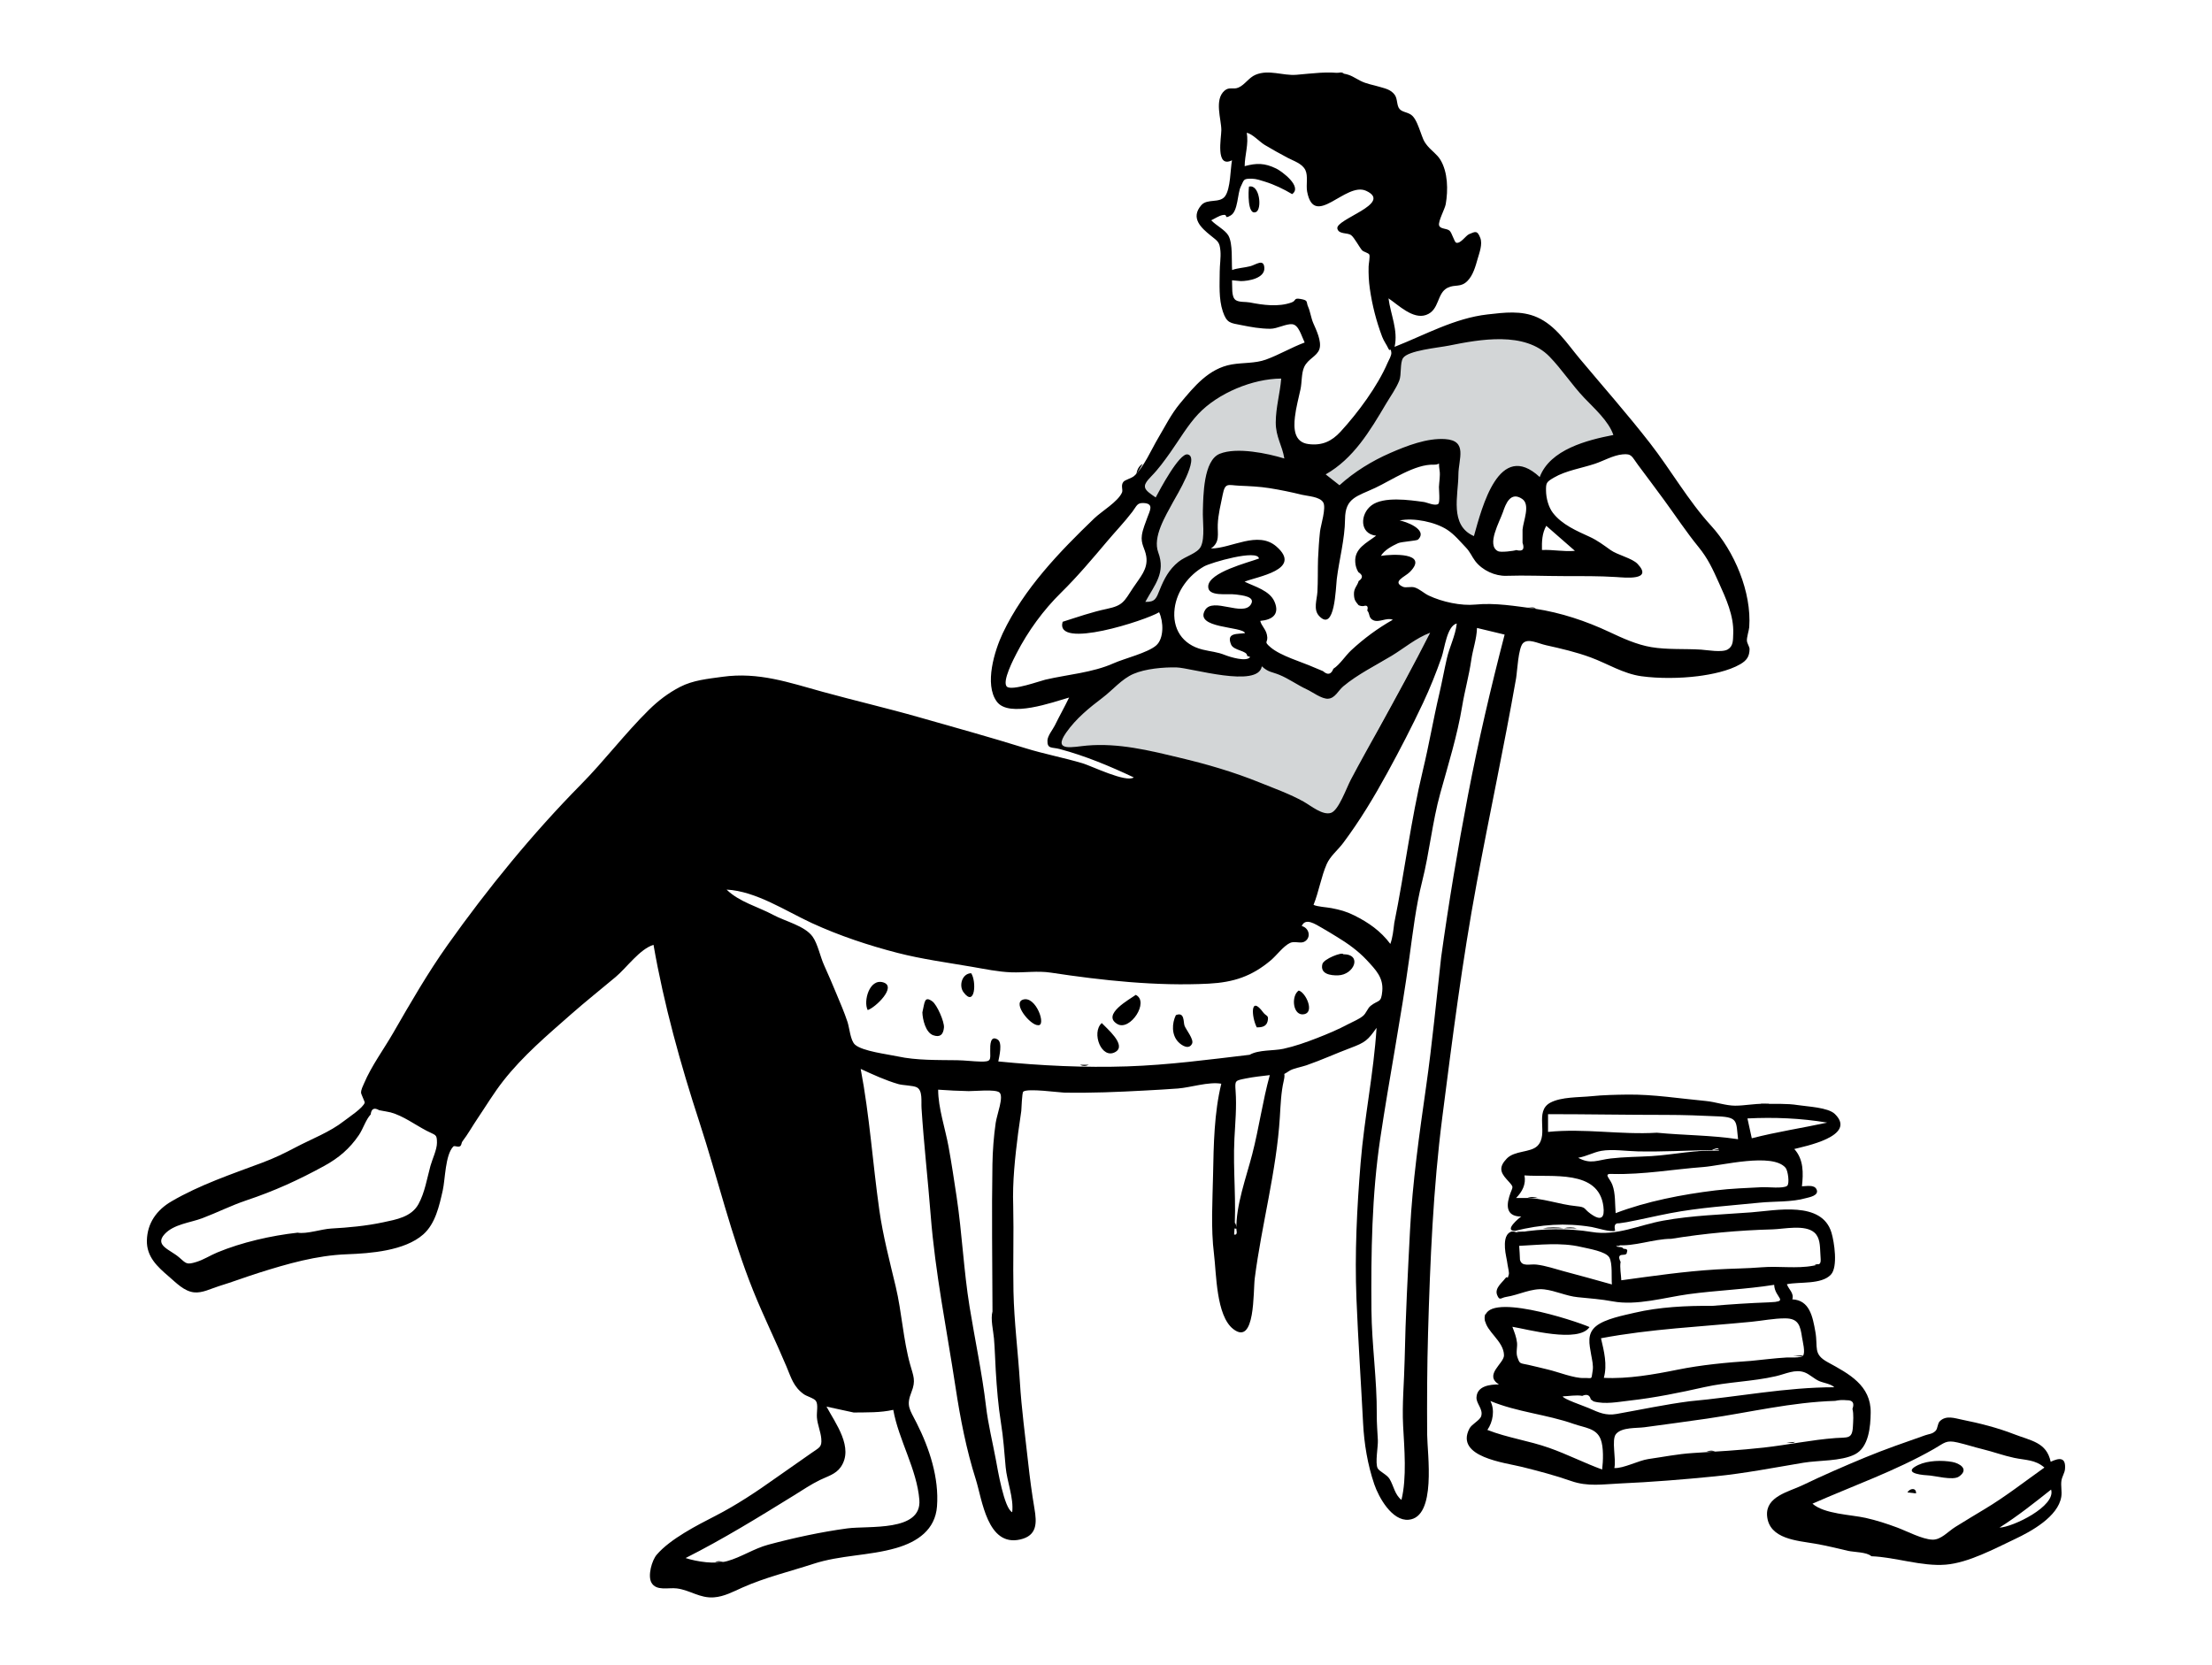 <svg width="190" height="143" viewBox="0 0 190 143" fill="none" xmlns="http://www.w3.org/2000/svg">
<path fill-rule="evenodd" clip-rule="evenodd" d="M122.832 54.37C121.416 57.15 119.919 59.856 118.407 62.585C117.607 64.029 115.027 70.005 114.361 70.233C113.643 70.479 109.247 67.885 107.985 67.377C105.744 66.474 103.613 65.618 101.271 65.062C98.649 64.438 96.006 63.978 93.286 64.21C92.095 64.312 90.123 64.601 91.307 62.921C92.17 61.697 93.006 60.569 94.179 59.684C95.032 59.04 96.282 57.859 97.281 57.429C98.33 56.977 99.875 57.077 101.002 57.104C102.22 57.133 108.024 58.95 108.343 57.056C108.935 57.596 109.28 57.387 109.958 57.651C110.723 57.949 111.199 58.526 111.959 58.875C112.451 59.102 113.359 59.997 113.907 60.002C114.635 60.009 114.831 59.404 115.354 58.958C116.525 57.957 118.084 57.299 119.355 56.429C120.474 55.663 121.539 54.865 122.832 54.37ZM110.081 32.399C109.981 33.668 110.322 34.847 110.314 36.153C110.311 36.723 110.285 37.292 110.457 37.841C110.612 38.333 110.504 39.217 110.586 39.732C109.138 39.29 106.447 38.634 104.968 39.23C103.554 39.801 103.376 42.438 103.327 43.721C103.293 44.596 103.68 45.943 103.386 46.78C103.249 47.171 103.248 47.297 103.257 47.332L103.258 47.336C103.23 47.321 103.117 47.322 102.716 47.611C102.319 47.899 101.846 48.057 101.453 48.374C100.74 48.952 100.618 49.606 100.266 50.443C99.924 51.256 99.013 51.978 97.996 51.949C98.814 50.462 99.948 49.074 99.297 47.328C98.806 46.01 99.667 44.463 100.344 43.212C100.569 42.797 103.055 39.621 101.954 39.397C101.238 39.251 99.596 42.623 99.282 43.212C98.405 42.617 98.012 41.884 98.686 40.989C99.204 40.301 99.84 39.713 100.344 39.001C101.163 37.845 101.961 36.466 102.933 35.44C104.641 33.637 107.622 32.41 110.081 32.399ZM103.258 47.336C103.267 47.342 103.264 47.349 103.259 47.339L103.258 47.336ZM133.03 30.43C134.121 31.479 135.501 32.349 136.556 33.45C137.479 34.414 138.722 36.035 139.16 37.322C136.91 37.758 133.172 39.09 132.276 41.46C128.777 38.236 127.423 44.13 126.729 46.594C124.681 45.705 125.089 42.744 125.116 41.016C125.137 39.644 125.97 38.022 123.986 37.909C122.503 37.825 121.063 38.431 119.726 38.999C118.057 39.707 116.307 40.766 114.959 41.983L113.555 40.885C115.858 39.588 117.059 37.106 118.407 34.834C118.838 34.11 119.412 33.304 119.726 32.521C119.943 31.98 120.095 30.887 120.333 30.405C120.708 29.649 124.362 29.44 125.33 29.245C127.886 28.73 130.941 28.422 133.03 30.43Z" fill="#D3D6D7"/>
<path fill-rule="evenodd" clip-rule="evenodd" d="M132.447 47.249C133.391 47.2 134.331 47.412 135.276 47.319L132.817 45.17C132.454 45.809 132.428 46.535 132.447 47.249ZM110.049 32.521C107.605 32.532 104.624 33.763 102.927 35.562C102.027 36.515 101.284 37.796 100.524 38.867C100.013 39.585 99.515 40.279 98.896 40.911C97.993 41.831 98.251 42.041 99.269 42.734C99.591 42.129 101.298 38.891 102.014 39.037C103.101 39.258 101.001 42.678 100.772 43.104C100.092 44.365 98.996 46.125 99.488 47.455C100.139 49.21 99.196 50.21 98.377 51.705C99.237 51.73 99.321 51.394 99.618 50.658C99.998 49.712 100.414 48.922 101.219 48.268C101.842 47.761 102.861 47.548 103.154 46.937C103.516 46.181 103.289 44.688 103.318 43.847C103.363 42.57 103.366 39.55 104.769 38.982C106.239 38.387 108.882 38.948 110.319 39.388C110.139 38.262 109.574 37.527 109.581 36.276C109.59 34.966 109.949 33.797 110.049 32.521ZM91.276 53.415C92.554 53.009 93.766 52.581 95.081 52.304C96.457 52.015 96.549 51.683 97.325 50.499C97.913 49.601 98.627 48.901 98.46 47.802C98.353 47.096 97.969 46.753 98.084 45.96C98.156 45.468 98.385 44.931 98.55 44.464C98.752 43.891 99.172 43.24 98.196 43.212C97.657 43.196 97.631 43.481 97.266 43.961C96.593 44.846 95.818 45.649 95.102 46.498C93.857 47.972 92.538 49.54 91.149 50.904C89.62 52.405 88.301 54.215 87.312 56.137C87.13 56.492 86.02 58.582 86.494 58.992C86.928 59.368 89.347 58.49 89.788 58.388C91.691 57.944 93.851 57.786 95.649 56.981C96.565 56.57 98.587 56.081 99.311 55.446C99.983 54.855 99.953 53.426 99.563 52.594C98.47 53.276 90.572 55.85 91.276 53.415ZM115.056 41.685C116.331 40.529 117.839 39.602 119.414 38.914C120.822 38.3 122.572 37.615 124.14 37.721C126.092 37.854 125.276 39.432 125.269 40.776C125.26 42.56 124.481 45.129 126.603 46.054C127.296 43.585 128.756 37.746 132.254 40.981C133.148 38.607 136.336 37.803 138.581 37.367C138.174 36.168 136.938 35.082 136.082 34.181C135.01 33.055 134.164 31.735 133.09 30.63C130.969 28.447 127.126 29.148 124.441 29.692C123.545 29.873 120.946 30.101 120.512 30.762C120.24 31.176 120.392 32.188 120.19 32.695C119.912 33.393 119.436 34.04 119.055 34.685C117.664 37.037 116.249 39.404 113.869 40.751L115.056 41.685ZM122.84 54.358C121.58 54.843 120.654 55.654 119.537 56.336C118.183 57.164 116.594 57.94 115.379 58.962C114.934 59.336 114.684 59.983 114.07 60.024C113.536 60.061 112.723 59.438 112.249 59.221C111.455 58.855 110.696 58.3 109.898 57.974C109.243 57.706 108.952 57.761 108.385 57.24C108.066 59.141 102.276 57.364 101.061 57.335C99.937 57.309 98.395 57.442 97.349 57.895C96.353 58.327 95.573 59.278 94.72 59.925C93.551 60.814 92.435 61.712 91.574 62.941C90.393 64.627 92.175 64.15 93.363 64.048C96.076 63.815 98.715 64.463 101.33 65.089C103.667 65.648 105.976 66.319 108.213 67.226C109.472 67.736 110.796 68.205 111.98 68.868C112.604 69.218 113.616 70.073 114.332 69.827C114.989 69.601 115.643 67.712 116.041 66.958C116.814 65.493 117.627 64.053 118.425 62.603C119.933 59.864 121.426 57.148 122.84 54.358H122.84ZM107.342 90.611C108.118 90.163 109.384 90.284 110.242 90.096C111.212 89.885 112.187 89.54 113.112 89.18C114.048 88.816 114.933 88.443 115.789 87.987C116.18 87.779 116.702 87.574 117.063 87.284C117.355 87.051 117.461 86.618 117.729 86.407C118.431 85.855 118.637 86.201 118.731 85.137C118.833 83.981 118.186 83.326 117.382 82.461C116.661 81.687 115.726 81.018 114.82 80.473C114.42 80.232 113.992 79.961 113.584 79.731C112.966 79.383 112.137 78.804 111.813 79.551C112.488 79.724 112.637 80.59 112.028 80.901C111.693 81.072 111.186 80.821 110.808 81.003C110.225 81.283 109.665 82.066 109.166 82.487C107.528 83.871 105.962 84.389 103.818 84.501C99.339 84.732 94.649 84.22 90.256 83.554C89.126 83.382 87.997 83.568 86.856 83.527C85.746 83.487 84.588 83.243 83.497 83.055C81.394 82.693 79.179 82.395 77.109 81.862C74.606 81.216 72.095 80.382 69.745 79.302C67.491 78.265 64.943 76.553 62.411 76.421C63.492 77.483 65.11 77.891 66.41 78.591C67.472 79.162 69.133 79.529 69.804 80.47C70.241 81.082 70.46 82.208 70.79 82.926C71.155 83.721 71.492 84.529 71.83 85.335C72.169 86.147 72.522 86.959 72.798 87.795C72.969 88.314 73.042 89.39 73.445 89.744C74.088 90.31 76.24 90.562 77.106 90.75C78.724 91.102 80.569 91.055 82.219 91.079C82.901 91.089 83.588 91.183 84.239 91.195C85.154 91.213 85.067 91.054 85.054 90.257C85.046 89.778 85.056 88.908 85.694 89.302C86.129 89.57 85.83 90.76 85.749 91.183C89.391 91.547 93.191 91.73 96.816 91.608C100.38 91.489 103.821 91.027 107.342 90.611ZM123.789 82.221C124.432 77.591 125.215 72.883 126.092 68.312C126.977 63.693 128.043 59.116 129.24 54.515L126.867 53.945C126.837 54.915 126.51 55.757 126.371 56.722C126.179 58.054 125.811 59.347 125.591 60.675C125.173 63.199 124.399 65.669 123.717 68.13C123.021 70.639 122.789 73.224 122.15 75.745C121.623 77.823 121.354 80.111 121.06 82.247C120.347 87.428 119.33 92.62 118.557 97.803C117.831 102.664 117.759 107.623 117.8 112.528C117.826 115.523 118.281 118.51 118.258 121.508C118.252 122.25 118.314 122.989 118.352 123.729C118.379 124.251 118.1 125.699 118.337 126.136C118.487 126.413 119.132 126.669 119.36 127.053C119.721 127.662 119.797 128.389 120.377 128.849C120.847 126.947 120.625 124.436 120.522 122.495C120.422 120.624 120.615 118.691 120.653 116.791C120.728 113.066 120.924 109.395 121.115 105.667C121.323 101.579 121.917 97.391 122.497 93.334C123.023 89.645 123.375 85.891 123.789 82.221ZM106.589 24.148L105.825 24.077C105.863 24.616 105.749 25.488 106.128 25.769C106.415 25.982 106.996 25.913 107.343 25.98C108.483 26.204 109.804 26.391 110.935 25.984C111.375 25.826 111.092 25.578 111.698 25.681C112.427 25.805 112.16 25.921 112.371 26.377C112.533 26.73 112.617 27.329 112.801 27.752C113.047 28.318 113.547 29.331 113.333 29.985C113.126 30.62 112.352 30.812 112.022 31.531C111.777 32.066 111.835 32.844 111.708 33.433C111.539 34.219 111.324 35.001 111.23 35.802C111.11 36.81 111.151 37.993 112.396 38.149C113.551 38.294 114.377 37.922 115.152 37.078C116.632 35.466 118.321 33.191 119.19 31.163C119.292 30.926 119.542 30.531 119.507 30.277C119.438 29.775 119.408 30.283 119.25 29.935C119.098 29.602 118.861 29.299 118.722 28.93C118.219 27.598 117.864 26.215 117.663 24.805C117.571 24.168 117.541 23.539 117.557 22.896C117.562 22.676 117.693 22.017 117.615 21.867C117.535 21.715 117.118 21.644 116.989 21.493C116.748 21.213 116.335 20.422 116.068 20.212C115.741 19.954 115.007 20.159 114.874 19.646C114.661 18.825 119.703 17.489 117.347 16.394C115.589 15.577 112.891 19.709 112.276 16.457C112.17 15.894 112.373 15.13 112.127 14.614C111.855 14.043 111.114 13.83 110.597 13.552C109.936 13.198 109.27 12.835 108.628 12.447C108.188 12.181 107.554 11.476 107.086 11.411C107.27 12.369 106.917 13.318 106.911 14.274C107.925 13.998 108.623 13.992 109.625 14.482C110.102 14.715 111.898 16.039 110.988 16.675C110.251 16.238 109.462 15.858 108.64 15.601C108.315 15.499 107.91 15.361 107.565 15.354C106.765 15.338 106.878 15.422 106.577 16.028C106.287 16.611 106.349 18.133 105.713 18.506C105.055 18.891 105.563 18.352 105.001 18.476C104.681 18.548 104.332 18.787 104.038 18.922C104.44 19.359 105.251 19.759 105.518 20.245C105.907 20.954 105.772 22.42 105.833 23.195C106.342 23.013 106.877 23.005 107.393 22.869C107.878 22.742 108.551 22.189 108.601 23.002C108.658 23.908 107.23 24.148 106.589 24.148L106.589 24.148ZM113.213 48.005C113.253 47.222 113.296 46.439 113.383 45.659C113.442 45.136 113.937 43.617 113.657 43.157C113.353 42.657 112.332 42.625 111.841 42.505C110.899 42.275 109.996 42.086 109.039 41.934C108.159 41.794 107.33 41.764 106.443 41.724C105.477 41.68 105.238 41.423 105.024 42.491C104.856 43.331 104.631 44.206 104.6 45.066C104.57 45.873 104.813 46.574 104.016 47.118C105.766 47.118 108.046 45.554 109.643 46.952C111.928 48.952 107.952 49.528 106.904 49.969C107.775 50.394 109.069 50.728 109.479 51.699C109.94 52.787 109.271 53.25 108.249 53.337C108.345 53.757 108.714 54.029 108.823 54.534C108.984 55.273 108.463 55.028 109.127 55.6C110.003 56.353 111.804 56.857 112.877 57.336C113.129 57.449 113.383 57.555 113.64 57.654C114.042 58.013 114.339 57.945 114.531 57.449C115.081 57.099 115.571 56.319 116.06 55.865C117.146 54.855 118.345 53.969 119.636 53.24C119.101 53.017 118.461 53.52 117.947 53.275C117.532 53.078 117.689 52.718 117.44 52.448C117.54 52.097 117.434 51.968 117.124 52.063C116.976 52.081 116.825 52.053 116.692 51.984C116.432 51.661 116.315 51.555 116.298 51.056C116.28 50.527 116.585 50.34 116.702 49.917C117.084 49.656 117.075 49.4 116.676 49.149C116.514 48.885 116.422 48.584 116.409 48.275C116.333 47.107 117.395 46.637 118.204 46.019C116.754 45.859 116.81 44.153 117.813 43.407C118.853 42.633 121.054 42.95 122.312 43.125C122.573 43.161 123.28 43.499 123.544 43.283C123.706 43.151 123.592 42.033 123.599 41.836C123.616 41.388 123.725 40.853 123.653 40.408C123.505 39.474 123.82 39.944 123.151 39.919C121.557 39.856 119.528 41.252 118.127 41.91C116.558 42.647 115.549 42.76 115.533 44.587C115.517 46.316 115.034 48.039 114.823 49.74C114.731 50.484 114.665 54.345 113.31 52.92C112.784 52.367 113.121 51.517 113.16 50.836C113.213 49.898 113.181 48.945 113.213 48.005ZM25.563 105.893C26.338 106.031 27.602 105.584 28.448 105.537C29.927 105.456 31.451 105.314 32.901 105.005C34.035 104.763 35.327 104.55 35.939 103.449C36.486 102.464 36.679 101.231 36.973 100.157C37.13 99.587 37.533 98.76 37.533 98.169C37.533 97.402 37.43 97.553 36.633 97.133C35.623 96.602 34.641 95.862 33.553 95.56C33.223 95.495 32.894 95.432 32.564 95.37C32.138 95.122 31.897 95.244 31.841 95.736C31.425 96.177 31.181 96.989 30.831 97.504C30.035 98.678 29.089 99.479 27.854 100.156C25.63 101.375 23.559 102.316 21.177 103.112C19.865 103.551 18.655 104.168 17.372 104.652C16.344 105.04 14.926 105.157 14.137 106.021C13.246 106.995 14.615 107.349 15.376 108.007C15.999 108.547 16.012 108.671 16.864 108.409C17.5 108.214 18.063 107.841 18.674 107.588C20.764 106.721 23.293 106.144 25.563 105.893ZM73.33 121.342C72.551 121.172 71.772 121.003 70.993 120.835C71.759 122.27 73.37 124.37 72.214 126.031C71.782 126.651 71.063 126.828 70.421 127.143C69.643 127.524 68.926 128.012 68.191 128.466C65.161 130.338 62.082 132.237 58.889 133.844C59.889 134.167 61.425 134.391 62.455 134.109C63.653 133.781 64.763 133.026 65.994 132.696C68.202 132.105 70.526 131.602 72.769 131.298C74.602 131.05 79.191 131.611 78.968 128.844C78.757 126.216 77.193 123.71 76.728 121.113C75.586 121.368 74.497 121.323 73.33 121.342ZM119.761 79.294C120.649 74.921 121.18 70.474 122.227 66.132C122.749 63.967 123.117 61.771 123.628 59.604C123.865 58.596 124.045 57.579 124.276 56.573C124.51 55.554 125.014 54.614 125.129 53.561C124.281 53.772 124.085 55.722 123.828 56.456C123.356 57.801 122.841 59.095 122.235 60.383C121.271 62.431 120.249 64.408 119.162 66.394C118.015 68.488 116.805 70.502 115.373 72.415C114.902 73.043 114.264 73.536 113.96 74.225C113.483 75.309 113.283 76.602 112.827 77.731C113.148 77.894 113.977 77.935 114.37 78.013C115.102 78.158 115.615 78.287 116.318 78.636C117.556 79.251 118.596 79.98 119.423 81.087C119.631 80.519 119.685 79.896 119.761 79.294ZM85.25 112.66C85.235 108.448 85.176 104.201 85.245 100.02C85.264 98.859 85.358 97.607 85.526 96.455C85.631 95.731 86.251 94.192 85.843 93.845C85.495 93.548 83.657 93.744 83.206 93.733C82.331 93.713 81.459 93.674 80.583 93.608C80.583 95.168 81.19 96.941 81.473 98.485C81.736 99.925 81.952 101.373 82.17 102.82C82.64 105.953 82.773 109.13 83.284 112.271C83.746 115.12 84.357 117.956 84.693 120.804C84.878 122.368 85.251 123.843 85.542 125.405C85.694 126.22 86.246 129.576 86.943 129.906C87.09 128.702 86.488 127.248 86.381 126.031C86.27 124.774 86.183 123.509 85.98 122.246C85.742 120.763 85.621 119.243 85.53 117.742C85.474 116.823 85.457 115.907 85.378 114.989C85.321 114.322 85.07 113.313 85.25 112.66ZM107.121 56.342C107.15 55.883 105.967 55.902 105.747 55.375C105.3 54.304 106.319 54.497 106.945 54.386C106.722 53.791 102.54 54.008 103.515 52.401C104.19 51.286 106.753 52.992 107.438 51.933C107.888 51.237 106.663 51.141 106.177 51.072C105.446 50.966 103.724 51.306 103.78 50.354C103.852 49.158 107.2 48.332 108.139 47.981C108.035 47.162 104.005 48.326 103.422 48.658C102.102 49.41 101.091 50.758 100.897 52.257C100.672 54 101.553 55.373 103.288 55.801C104.012 55.98 104.547 55.999 105.216 56.268C105.657 56.444 107.082 56.884 107.384 56.439L107.121 56.342ZM130.779 45.497C130.845 44.752 131.47 43.351 130.75 42.862C129.743 42.177 129.326 43.305 129.098 43.983C128.819 44.81 127.646 46.836 128.672 47.351C128.91 47.471 130.041 47.332 130.24 47.253C130.796 47.398 130.975 47.189 130.779 46.626L130.779 45.497ZM106.202 105.627C106.139 103.592 107.046 101.145 107.561 99.152C108.144 96.894 108.452 94.591 109.069 92.357C108.382 92.44 107.688 92.508 107.009 92.646C106.082 92.835 106.066 92.805 106.132 93.718C106.232 95.088 106.102 96.43 106.031 97.8C105.89 100.542 106.234 103.329 106.005 106.053C106.209 106.105 106.274 105.963 106.202 105.627ZM131.858 52.292C134.085 52.634 136.219 53.343 138.244 54.294C139.361 54.819 140.591 55.383 141.839 55.592C143.226 55.825 144.696 55.716 146.112 55.806C146.611 55.837 147.923 56.081 148.41 55.786C148.892 55.494 148.854 54.999 148.877 54.41C148.935 52.893 148.251 51.408 147.636 50.047C147.109 48.88 146.71 47.989 145.891 46.985C144.839 45.695 143.924 44.303 142.939 42.957C142.197 41.942 141.446 40.942 140.689 39.928C140.148 39.203 140.174 38.953 139.358 39.034C138.554 39.114 137.745 39.591 136.988 39.843C135.865 40.218 134.505 40.424 133.481 41.024C132.818 41.411 132.789 41.483 132.796 42.159C132.804 42.789 133.006 43.558 133.382 44.051C134.162 45.074 135.455 45.616 136.566 46.126C137.208 46.421 137.762 46.84 138.334 47.248C138.95 47.687 140.193 47.945 140.664 48.446C142.036 49.903 139.538 49.615 138.84 49.571C137.334 49.476 135.836 49.491 134.319 49.489C132.663 49.488 131.02 49.411 129.388 49.465C128.431 49.497 127.334 49.01 126.715 48.199C126.415 47.806 126.298 47.434 125.906 47.026C125.392 46.493 124.945 45.93 124.319 45.517C123.296 44.841 121.436 44.458 120.219 44.711C120.655 44.772 122.706 45.473 121.803 46.353C121.693 46.461 120.373 46.531 120.087 46.663C119.569 46.902 118.917 47.248 118.613 47.752C119.497 47.603 122.775 47.431 121.103 49.133C120.692 49.551 119.514 49.968 120.517 50.413C120.747 50.514 121.208 50.37 121.505 50.462C121.945 50.599 122.306 50.965 122.719 51.161C123.89 51.715 125.505 52.057 126.727 51.936C128.418 51.767 130.179 52.07 131.858 52.292ZM87.03 103.576C87.088 106.021 87 108.48 87.052 110.936C87.108 113.559 87.443 116.13 87.603 118.727C87.746 121.054 88.059 123.337 88.314 125.653C88.46 126.987 88.629 128.263 88.853 129.587C89.064 130.826 89.1 131.917 87.624 132.251C84.802 132.888 84.364 128.814 83.819 127.097C83.004 124.536 82.482 121.846 82.079 119.191C81.328 114.245 80.329 109.368 79.94 104.38C79.7 101.309 79.352 98.269 79.155 95.2C79.116 94.599 79.269 93.673 78.743 93.405C78.426 93.244 77.554 93.243 77.155 93.126C76.042 92.801 75.015 92.323 73.929 91.826C74.7 95.87 74.954 99.895 75.533 103.975C75.839 106.139 76.426 108.382 76.935 110.513C77.462 112.721 77.579 115.098 78.188 117.258C78.455 118.21 78.682 118.598 78.293 119.575C77.817 120.774 78.133 121.061 78.731 122.239C79.831 124.406 80.671 126.964 80.484 129.407C80.332 131.402 78.83 132.447 76.969 132.985C74.641 133.658 72.204 133.579 69.862 134.343C67.821 135.009 65.748 135.501 63.767 136.38C62.968 136.735 62.209 137.155 61.322 137.221C60.105 137.309 59.284 136.6 58.135 136.453C57.417 136.361 56.365 136.705 55.951 135.949C55.623 135.35 55.995 134.043 56.406 133.561C57.563 132.206 59.88 131.025 61.44 130.225C63.237 129.304 64.977 128.15 66.643 126.961C67.653 126.24 68.683 125.548 69.692 124.826C70.359 124.347 70.612 124.344 70.544 123.585C70.49 122.979 70.218 122.391 70.17 121.771C70.134 121.296 70.3 120.648 70.076 120.338C69.911 120.11 69.294 119.948 69.051 119.775C68.162 119.143 67.96 118.361 67.557 117.4C66.641 115.216 65.588 113.094 64.703 110.893C62.803 106.167 61.644 101.198 60.069 96.376C58.459 91.449 57.021 86.277 56.134 81.166C54.949 81.528 53.829 83.13 52.885 83.923C51.609 84.995 50.302 86.031 49.051 87.132C47 88.937 44.923 90.692 43.228 92.853C42.412 93.894 41.743 95.014 41.004 96.108C40.577 96.74 40.179 97.455 39.716 98.056C39.642 98.153 39.64 98.351 39.56 98.433C39.384 98.613 39.048 98.373 38.935 98.492C38.238 99.223 38.247 101.299 38.03 102.264C37.73 103.594 37.395 105.123 36.36 106.039C34.762 107.455 31.814 107.674 29.792 107.748C27.196 107.842 24.678 108.568 22.215 109.347C21.066 109.711 19.948 110.136 18.795 110.489C18.131 110.693 17.375 111.098 16.667 111.02C15.813 110.926 15.138 110.205 14.512 109.669C13.512 108.811 12.585 107.966 12.617 106.559C12.653 105.07 13.457 103.946 14.724 103.206C17.172 101.776 19.91 100.86 22.549 99.871C23.561 99.492 24.427 99.073 25.393 98.563C26.76 97.842 28.333 97.254 29.545 96.302C29.902 96.021 31.216 95.16 31.328 94.717C31.343 94.659 31.014 93.981 31.013 93.874C31.009 93.597 31.173 93.298 31.273 93.061C31.904 91.572 32.964 90.137 33.773 88.733C35.256 86.159 36.745 83.573 38.464 81.153C41.892 76.329 45.744 71.605 49.9 67.393C51.927 65.34 53.678 63.011 55.733 60.986C56.547 60.184 57.406 59.531 58.409 59.011C59.528 58.431 60.783 58.317 62.065 58.139C65.171 57.711 67.764 58.633 70.681 59.435C73.437 60.193 76.197 60.833 78.969 61.623C82.014 62.491 85.027 63.323 88.062 64.268C89.684 64.773 91.352 65.083 92.981 65.568C93.766 65.801 96.731 67.263 97.385 66.783C95.325 65.813 93.214 64.928 91.01 64.343C90.361 64.17 89.946 64.361 89.97 63.613C89.983 63.205 90.44 62.654 90.605 62.318C90.999 61.514 91.445 60.728 91.83 59.922C90.432 60.32 86.676 61.698 85.623 60.274C84.521 58.782 85.441 55.858 86.132 54.398C87.935 50.587 91.001 47.406 93.99 44.532C94.636 43.911 96.029 43.1 96.374 42.309C96.478 42.068 96.25 41.715 96.487 41.402C96.627 41.216 97.192 41.089 97.417 40.889C98.239 40.159 98.894 38.623 99.462 37.666C100.057 36.664 100.593 35.579 101.34 34.68C102.562 33.21 103.823 31.651 105.802 31.307C106.773 31.139 107.804 31.229 108.734 30.892C109.859 30.485 110.928 29.845 112.064 29.423C111.782 28.842 111.554 27.917 111.007 27.854C110.48 27.792 109.708 28.247 109.106 28.243C108.226 28.238 107.475 28.097 106.625 27.929C105.685 27.742 105.376 27.776 105.033 26.753C104.674 25.681 104.764 24.436 104.768 23.323C104.769 22.779 104.876 22.104 104.83 21.57C104.761 20.765 104.605 20.734 103.977 20.223C103.191 19.584 102.223 18.738 103.185 17.627C103.705 17.027 104.773 17.493 105.233 16.849C105.702 16.192 105.68 14.542 105.823 13.77C104.377 14.483 104.907 11.818 104.907 11.177C104.907 10.243 104.283 8.565 105.181 7.788C105.597 7.428 105.907 7.726 106.384 7.519C106.928 7.282 107.27 6.662 107.849 6.422C108.999 5.944 110.174 6.52 111.355 6.425C112.709 6.316 114.04 6.106 115.402 6.324C116.047 6.427 116.319 6.673 116.865 6.948C117.39 7.214 117.923 7.286 118.493 7.457C119.001 7.609 119.446 7.686 119.788 8.129C120.06 8.48 119.949 9.071 120.223 9.374C120.493 9.672 121.027 9.629 121.349 9.983C121.658 10.323 121.843 10.884 122.003 11.307C122.22 11.877 122.245 12.091 122.628 12.547C122.961 12.945 123.44 13.265 123.718 13.719C124.373 14.789 124.39 16.336 124.181 17.54C124.109 17.95 123.518 19.009 123.61 19.358C123.698 19.69 124.253 19.602 124.505 19.812C124.722 19.994 124.913 20.802 125.085 20.851C125.455 20.958 125.911 20.225 126.191 20.114C126.679 19.923 126.883 19.727 127.153 20.448C127.353 20.983 127.074 21.709 126.927 22.219C126.741 22.869 126.534 23.651 126.04 24.143C125.458 24.721 124.992 24.405 124.351 24.716C123.389 25.182 123.673 26.64 122.49 27.057C121.362 27.454 120.12 26.205 119.267 25.63C119.444 27.024 120.109 28.368 119.789 29.796C122.383 28.776 124.948 27.329 127.774 27.011C129.215 26.848 130.671 26.655 132.032 27.256C133.624 27.958 134.6 29.508 135.677 30.796C137.703 33.217 139.782 35.569 141.726 38.068C143.509 40.36 145.012 43.016 146.975 45.161C148.966 47.338 150.468 50.868 150.25 53.882C150.23 54.154 150.02 54.772 150.053 55.065C150.079 55.29 150.282 55.575 150.279 55.756C150.268 56.366 150.067 56.717 149.488 57.055C148.484 57.642 146.988 57.939 145.853 58.085C144.345 58.278 142.499 58.299 140.99 58.092C139.435 57.879 138.067 57.005 136.636 56.477C135.381 56.014 134.121 55.724 132.803 55.429C132.075 55.266 131.27 54.814 130.821 55.251C130.408 55.653 130.322 57.714 130.226 58.261C129.183 64.201 127.943 69.939 126.845 75.848C125.6 82.546 124.749 89.242 123.884 95.996C123.097 102.137 122.84 108.346 122.664 114.481C122.58 117.407 122.568 120.302 122.586 123.23C122.596 124.87 123.413 130.345 120.99 130.554C119.566 130.678 118.427 128.629 118.046 127.512C117.473 125.834 117.174 124.027 117.083 122.264C116.898 118.694 116.656 115.123 116.512 111.552C116.357 107.684 116.554 103.744 116.871 99.888C117.19 96.007 117.994 92.182 118.24 88.295C117.501 89.353 117.264 89.553 116.032 90.014C114.744 90.497 113.504 91.068 112.203 91.518C111.761 91.671 111.071 91.767 110.708 92.018C110.039 92.48 110.478 91.955 110.265 92.856C110.036 93.817 109.993 94.972 109.933 95.96C109.648 100.599 108.367 105.204 107.777 109.817C107.634 110.931 107.838 115.66 105.927 114.17C104.456 113.022 104.485 109.417 104.276 107.729C103.997 105.478 104.152 103.163 104.197 100.899C104.247 98.32 104.29 95.615 104.903 93.097C103.806 92.908 102.28 93.422 101.176 93.508C100.219 93.582 99.266 93.63 98.315 93.683C96.048 93.807 93.712 93.907 91.406 93.862C90.986 93.854 88.243 93.469 87.893 93.78C87.779 93.88 87.744 95.268 87.723 95.438C87.642 96.075 87.533 96.712 87.451 97.346C87.191 99.373 86.956 101.55 87.03 103.576Z" fill="black"/>
<path fill-rule="evenodd" clip-rule="evenodd" d="M127.758 122.838C129.488 123.517 131.325 123.763 133.07 124.382C134.631 124.934 136.08 125.677 137.616 126.239C137.706 125.524 137.754 124.313 137.49 123.639C137.118 122.684 136.137 122.661 135.172 122.321C132.821 121.494 130.349 121.319 128.016 120.353C128.416 121.124 128.238 122.146 127.758 122.838ZM157.632 120.342C153.895 120.452 150.323 121.325 146.639 121.865C144.847 122.127 143.052 122.362 141.258 122.607C140.568 122.701 139.309 122.59 138.807 123.19C138.391 123.687 138.847 125.383 138.663 126.111C139.418 126.167 140.759 125.459 141.579 125.341C142.856 125.159 144.116 124.904 145.406 124.823C147.45 124.694 149.457 124.584 151.497 124.355C153.571 124.123 155.578 123.692 157.669 123.535C158.685 123.458 159.094 123.649 159.154 122.572C159.177 122.152 159.235 121.447 159.117 121.032C159.305 120.521 159.139 120.274 158.617 120.288C158.288 120.251 157.955 120.269 157.632 120.342ZM150.403 116.906C151.414 116.811 152.429 116.674 153.443 116.617C153.648 116.605 154.69 116.668 154.86 116.477C155.101 116.206 154.833 115.214 154.789 114.907C154.638 113.863 154.472 113.256 153.338 113.254C152.38 113.251 151.389 113.455 150.435 113.548C146.106 113.974 141.799 114.154 137.517 114.963C137.778 116.076 138.074 117.225 137.762 118.364C139.816 118.471 142.071 118.074 144.078 117.667C146.13 117.251 148.306 117.045 150.403 116.906ZM143.551 106.42C142.004 106.426 140.369 107.11 138.843 106.958C138.82 107.243 139.309 107.006 139.444 107.273C139.732 107.274 139.832 107.368 139.744 107.557C139.75 107.685 139.684 107.76 139.548 107.782L139.346 107.8C139.051 107.809 139.002 108.009 139.201 108.399C139.116 108.883 139.244 109.498 139.262 109.983C142.005 109.609 144.67 109.219 147.432 109.052C148.736 108.973 150.039 108.973 151.342 108.865C152.775 108.747 154.339 109.001 155.74 108.732C156.489 108.588 156.411 108.598 156.356 107.62C156.323 107.027 156.335 106.322 155.853 105.889C155.049 105.165 153.217 105.583 152.255 105.609C149.357 105.686 146.41 105.956 143.551 106.42ZM145.134 120.377C149.278 120 153.391 119.172 157.558 119.172C157.263 118.877 156.622 118.801 156.255 118.64C155.837 118.456 155.442 118.065 155.033 117.904C154.213 117.582 153.379 118.03 152.537 118.223C150.505 118.69 148.421 118.706 146.386 119.164C144.283 119.637 142.152 120.073 140.009 120.314C138.989 120.428 137.894 120.661 136.886 120.39L136.641 120.214C136.552 119.838 136.308 119.737 135.907 119.913C135.397 119.815 134.749 119.941 134.236 119.954C134.215 120.159 136.11 120.804 136.471 120.964C137.342 121.349 137.932 121.63 138.862 121.465C140.955 121.094 143.014 120.651 145.134 120.377ZM130.558 108.22C130.72 108.853 131.4 108.565 131.985 108.635C132.771 108.728 133.553 109 134.314 109.205C135.696 109.578 137.078 109.946 138.454 110.34C138.4 109.782 138.523 108.512 138.23 108.017C137.921 107.498 136.46 107.271 135.78 107.113C134.064 106.715 132.232 106.941 130.49 107.025C130.521 107.423 130.544 107.821 130.558 108.22ZM147.034 112.183C148.661 112.045 150.29 111.937 151.922 111.879C153.788 111.814 152.432 111.515 152.393 110.373C149.94 110.765 147.466 110.843 145.021 111.178C142.996 111.457 140.583 112.183 138.517 111.793C137.542 111.609 136.547 111.538 135.511 111.434C134.533 111.336 133.61 110.879 132.644 110.765C131.56 110.638 130.452 111.249 129.373 111.411C128.916 111.479 128.809 111.791 128.594 111.238C128.37 110.665 129.011 110.197 129.263 109.855C129.558 109.454 129.436 110.104 129.6 109.479C129.645 109.304 129.521 108.864 129.498 108.676C129.44 108.199 129.291 107.681 129.268 107.205C129.246 106.768 129.243 106.101 129.716 105.846C130.004 105.69 130.209 105.917 130.46 105.873C132.424 105.53 134.734 105.502 136.726 105.833C138.886 106.192 140.744 105.242 142.872 104.857C145.369 104.406 147.892 104.338 150.41 104.148C152.563 103.985 156.497 103.139 157.317 105.899C157.55 106.681 157.888 108.834 157.263 109.499C156.443 110.373 154.544 110.094 153.484 110.321C153.643 110.774 154.115 111.082 153.952 111.621C155.437 111.691 155.7 113.1 155.933 114.415C156.174 115.775 155.704 116.316 157 117.024C158.805 118.012 160.718 119.009 160.683 121.36C160.665 122.543 160.533 124.326 159.324 124.939C158.14 125.539 156.213 125.438 154.909 125.656C152.383 126.078 149.849 126.573 147.308 126.826C144.602 127.096 141.851 127.318 139.141 127.438C137.665 127.504 136.389 127.728 134.963 127.229C133.561 126.739 132.189 126.381 130.742 126.017C129.314 125.658 124.942 125.175 126.216 122.723C126.42 122.331 127.117 122.02 127.229 121.649C127.411 121.05 126.798 120.584 126.823 120.043C126.87 119.054 127.982 118.93 128.75 118.93C127.434 118.104 129.196 117.126 129.186 116.425C129.167 115.19 127.636 114.388 127.549 113.352C127.339 110.832 135.306 113.456 136.532 114.001C135.588 115.406 131.209 114.19 129.905 113.977C130.083 114.446 130.253 114.868 130.305 115.348C130.346 115.739 130.197 116.186 130.334 116.58C130.549 117.203 130.542 117.084 131.304 117.254C131.867 117.379 132.425 117.524 132.987 117.657C133.85 117.861 135.207 118.41 136.063 118.38C136.813 118.354 136.665 118.587 136.802 117.751C136.876 117.302 136.75 116.824 136.674 116.384C136.517 115.462 136.287 114.588 137.089 113.927C137.855 113.296 139.468 112.995 140.407 112.772C142.491 112.279 144.896 112.157 147.034 112.183Z" fill="black"/>
<path fill-rule="evenodd" clip-rule="evenodd" d="M156.949 96.438C154.686 96.057 152.387 95.964 150.097 96.079L150.47 97.784C152.615 97.23 154.791 96.905 156.949 96.438ZM138.547 100.849C137.64 100.782 138.271 101.189 138.495 101.785C138.771 102.518 138.712 103.444 138.775 104.215C141.43 103.199 144.52 102.604 147.343 102.262C148.682 102.1 150.041 102.053 151.387 101.984C151.785 101.963 153.222 102.131 153.513 101.862C153.729 101.662 153.578 100.56 153.37 100.317C152.24 98.995 147.872 100.136 146.291 100.255C143.7 100.449 141.157 100.913 138.547 100.849ZM142.319 97.306C144.67 97.533 146.94 97.511 149.292 97.865C149.114 96.365 149.327 95.982 147.631 95.903C146.12 95.832 144.614 95.775 143.11 95.775C139.728 95.777 136.354 95.712 132.969 95.712V97.237C136.1 96.915 139.181 97.496 142.319 97.306ZM131.013 102.912C132.496 102.905 133.899 103.467 135.383 103.613C136.271 103.7 135.992 103.81 136.608 104.258C137.568 104.955 137.844 104.584 137.724 103.636C137.316 100.432 133.273 101.151 130.944 100.973C131.097 101.737 130.745 102.385 130.226 102.912H131.013ZM147.052 98.797C144.917 98.832 142.78 98.954 140.661 98.909C139.712 98.889 138.483 98.701 137.553 98.863C136.872 98.982 136.303 99.33 135.556 99.46C136.653 100.053 137.209 99.652 138.363 99.517C139.516 99.382 140.685 99.385 141.843 99.315C143.743 99.199 145.769 98.742 147.642 98.867C147.676 98.602 147.479 98.579 147.052 98.797ZM130.123 105.738C129.144 105.735 130.491 104.618 130.668 104.507C129.584 104.507 129.321 103.854 129.635 102.806C129.931 101.819 130.15 102.121 129.406 101.299C128.845 100.679 128.76 100.223 129.421 99.531C130.094 98.827 131.455 99.026 132.051 98.445C133.066 97.455 131.757 95.485 133.162 94.727C134.112 94.215 135.644 94.278 136.693 94.17C137.707 94.065 138.756 94.045 139.776 94.031C142.001 94.001 144.312 94.375 146.527 94.581C147.335 94.656 148.243 94.983 149.038 94.984C149.85 94.985 150.699 94.803 151.537 94.824C152.511 94.849 153.449 94.777 154.454 94.937C155.223 95.06 157.02 95.125 157.608 95.699C159.568 97.612 154.92 98.49 154.121 98.705C154.934 99.6 154.901 100.783 154.778 101.909C155.165 101.909 155.833 101.74 156.034 102.176C156.283 102.717 155.361 102.858 155.143 102.921C153.889 103.285 152.422 103.185 151.13 103.317C148.546 103.581 145.994 103.733 143.437 104.224C142.191 104.463 140.953 104.76 139.708 104.993C139.493 105.033 139.277 105.065 139.06 105.09C138.726 105.061 138.619 105.271 138.736 105.72C138.391 105.889 137.102 105.467 136.704 105.403C134.423 105.031 132.383 105.186 130.123 105.738ZM176.179 127.963C174.708 129.125 173.341 130.221 171.748 131.23C172.874 131.195 176.619 129.393 176.179 127.963ZM175.605 126.07C174.802 125.377 174.004 125.448 173.011 125.238C172.095 125.045 171.206 124.712 170.293 124.491C169.576 124.317 168.867 124.082 168.153 123.918C167.144 123.686 167.045 123.941 166.117 124.471C162.828 126.352 159.147 127.646 155.683 129.173C156.7 130.072 158.988 130.11 160.26 130.397C161.188 130.606 162.071 130.892 162.96 131.223C163.788 131.531 165.122 132.241 165.995 132.264C166.731 132.284 167.331 131.556 167.965 131.165C168.8 130.649 169.63 130.142 170.472 129.639C172.251 128.575 173.916 127.271 175.605 126.07ZM160.741 133.689C160.361 133.322 159.218 133.338 158.742 133.226C157.804 133.007 156.88 132.778 155.93 132.613C154.388 132.345 151.952 132.225 151.784 130.218C151.645 128.549 153.654 128.153 154.829 127.588C156.596 126.738 158.399 125.953 160.21 125.203C161.909 124.5 163.632 123.906 165.362 123.298C165.699 123.18 165.973 123.196 166.249 122.925C166.466 122.711 166.399 122.296 166.637 122.073C167.182 121.561 167.889 121.831 168.545 121.962C170.033 122.26 171.578 122.651 172.996 123.203C174.47 123.777 175.789 123.897 176.143 125.574C176.897 125.219 177.463 125.168 177.373 126.21C177.347 126.517 177.125 126.85 177.072 127.166C176.994 127.632 177.131 128.123 177.053 128.59C176.771 130.288 174.489 131.546 173.075 132.213C171.332 133.035 169.082 134.25 167.135 134.411C165.061 134.582 162.8 133.764 160.741 133.689" fill="black"/>
<path fill-rule="evenodd" clip-rule="evenodd" d="M134.336 105.514L132.48 105.526C133.098 105.41 133.716 105.408 134.336 105.514ZM98.154 39.847L97.598 40.778C97.661 40.378 97.802 40.035 98.154 39.847ZM135.449 105.524L134.336 105.513C134.701 105.411 135.087 105.415 135.449 105.524ZM150.216 52.694C150.205 52.322 150.195 51.949 150.184 51.577C150.195 51.95 150.206 52.322 150.216 52.694ZM87.126 108.926L87.103 107.995C87.111 108.306 87.118 108.616 87.126 108.926ZM97.227 93.751C97.475 93.751 97.722 93.751 97.969 93.752C97.72 93.752 97.473 93.751 97.227 93.751ZM115.474 6.358L114.687 6.258C114.947 6.318 115.232 6.095 115.474 6.358ZM148.252 103.625C148.438 103.621 148.624 103.617 148.809 103.614C148.622 103.618 148.437 103.622 148.252 103.625ZM85.257 58.467C85.258 58.715 85.26 58.964 85.261 59.211L85.257 58.467ZM127.609 112.836C127.602 113.085 127.595 113.333 127.588 113.581C127.487 113.326 127.498 113.078 127.609 112.836ZM153.076 111.764C152.915 111.928 152.708 111.831 152.52 111.841L153.076 111.764ZM130.996 105.807C130.751 105.923 130.503 105.939 130.254 105.815L130.996 105.807ZM87.122 103.526C87.117 103.34 87.112 103.153 87.106 102.968C87.112 103.155 87.117 103.341 87.122 103.526ZM151.963 94.823C151.715 94.952 151.468 94.936 151.221 94.822L151.963 94.823ZM140.273 127.272C140.398 127.268 140.522 127.265 140.645 127.261C140.52 127.265 140.397 127.268 140.273 127.272ZM120.605 130.428C120.73 130.431 120.854 130.433 120.977 130.436C120.852 130.433 120.729 130.431 120.605 130.428ZM74.219 121.303C73.909 121.306 73.599 121.31 73.291 121.314L74.219 121.303ZM99.639 84.262C99.329 84.257 99.019 84.252 98.711 84.248C99.022 84.253 99.33 84.257 99.639 84.262ZM75.703 121.31L74.961 121.306C75.21 121.308 75.456 121.309 75.703 121.31ZM85.253 100.547C85.257 100.299 85.261 100.05 85.265 99.802L85.253 100.547ZM126.729 51.885L127.471 51.828C127.223 51.847 126.976 51.866 126.729 51.885ZM106.076 105.016C106.481 106.025 106.254 105.311 106.264 105.543C105.919 105.59 105.856 105.414 106.076 105.016ZM89.062 83.52C88.877 83.514 88.69 83.507 88.506 83.5C88.693 83.507 88.877 83.513 89.062 83.52ZM119.564 80.624L119.606 80.066C119.592 80.252 119.578 80.438 119.564 80.624ZM120.863 110.974L120.905 110.416C120.891 110.602 120.877 110.788 120.863 110.974ZM119.741 79.879C119.761 79.693 119.781 79.507 119.8 79.321L119.741 79.879ZM121.269 105.016C121.203 104.823 121.171 104.634 121.298 104.457L121.269 105.016ZM118.109 101.478L118.093 102.037C118.098 101.85 118.103 101.664 118.109 101.478ZM131.182 52.206C131.431 52.221 131.704 52.102 131.924 52.277L131.182 52.206ZM92.773 91.468L93.516 91.471C93.267 91.591 93.02 91.603 92.773 91.468ZM97.412 91.547C97.66 91.527 97.907 91.507 98.154 91.487C97.907 91.507 97.66 91.527 97.412 91.547ZM118.465 124.381C118.47 124.567 118.474 124.753 118.478 124.939C118.474 124.752 118.47 124.567 118.465 124.381ZM122.343 95.147C122.36 94.961 122.377 94.775 122.394 94.589L122.343 95.147ZM130.882 45.433C130.896 45.246 130.911 45.06 130.925 44.874L130.882 45.433ZM113.271 29.42C113.275 29.606 113.278 29.793 113.282 29.978L113.271 29.42ZM61.416 134.197C61.664 134.069 61.911 134.105 62.158 134.198L61.416 134.197ZM154.004 116.489L154.932 116.419C154.643 116.601 154.313 116.466 154.004 116.489ZM146.582 120.221L147.324 120.162C147.077 120.181 146.829 120.201 146.582 120.221ZM148.809 113.673C148.623 113.674 148.436 113.675 148.252 113.676C148.439 113.674 148.624 113.673 148.809 113.673ZM153.447 123.93L154.189 123.867C153.959 124.03 153.698 123.936 153.447 123.93ZM143.613 106.412C143.489 106.412 143.365 106.413 143.242 106.413L143.613 106.412ZM139.16 106.93C139.098 107.083 138.77 107.064 138.79 106.907L139.16 106.93ZM155.859 108.61C156.045 108.607 156.23 108.604 156.416 108.6C156.233 108.732 156.047 108.713 155.859 108.61ZM148.809 105.851C148.684 105.853 148.56 105.855 148.438 105.856L148.809 105.851ZM146.582 124.699C146.83 124.608 147.078 124.577 147.324 124.701L146.582 124.699ZM146.189 99.033L145.84 98.912C146.273 98.906 146.706 98.901 147.139 98.896C147.14 98.896 146.239 99.037 146.189 99.033ZM142.871 95.8L141.943 95.799C142.254 95.799 142.563 95.8 142.871 95.8ZM131.182 102.917C131.49 102.793 131.8 102.817 132.109 102.914L131.182 102.917ZM146.025 97.445C146.335 97.465 146.644 97.485 146.953 97.505C146.644 97.485 146.335 97.465 146.025 97.445ZM142.871 98.976L142.5 98.953C142.625 98.96 142.748 98.969 142.871 98.976ZM140.459 98.97C140.335 98.966 140.21 98.963 140.088 98.96L140.459 98.97ZM147.139 98.796C147.139 98.845 147.698 98.6 147.695 98.828L147.139 98.796ZM79.228 86.969C79.43 86.146 79.375 85.502 80.09 86.028C80.483 86.317 81.131 87.781 81.081 88.277C81.021 88.888 80.743 89.132 80.169 88.937C79.51 88.713 79.248 87.585 79.228 86.969ZM115.379 81.973C117.04 81.973 116.315 83.748 114.93 83.788C114.294 83.806 113.378 83.68 113.584 82.825C113.695 82.369 115.309 81.754 115.379 81.973ZM97.556 85.465C98.755 86.048 97.068 88.605 95.978 87.972C94.582 87.162 97.062 85.83 97.556 85.465ZM94.637 87.886C95.03 88.316 96.799 89.772 95.824 90.359C94.624 91.079 93.712 88.701 94.637 87.886ZM74.53 86.769C74.14 86.011 74.677 84.03 75.868 84.392C77.067 84.757 75.19 86.567 74.53 86.769ZM101.001 87.205C101.779 86.891 101.63 87.821 101.748 88.121C101.881 88.461 102.566 89.291 102.394 89.654C102.139 90.192 101.53 89.849 101.199 89.5C100.619 88.887 100.66 87.904 101.001 87.205ZM89.144 88.067C88.496 88.067 86.948 86.191 87.857 85.876C88.986 85.485 89.93 88.205 89.144 88.067ZM111.552 85.093C112.146 85.24 112.932 86.927 112.037 87.123C111.046 87.34 110.869 85.559 111.552 85.093ZM107.952 88.258C107.486 87.358 107.371 85.431 108.508 86.978C108.755 87.313 109.009 87.177 108.882 87.73C108.772 88.212 108.33 88.258 107.952 88.258ZM83.419 83.603C83.894 84.32 83.754 86.569 82.762 85.239C82.34 84.674 82.63 83.63 83.419 83.603ZM107.281 16.032C108.202 15.793 108.423 17.972 107.886 18.212C107.134 18.549 107.228 16.396 107.281 16.032ZM165.537 126.736C164.682 126.686 163.485 126.452 164.779 125.843C165.601 125.457 166.822 125.43 167.69 125.589C168.288 125.698 169.185 126.195 168.272 126.84C167.738 127.217 166.186 126.754 165.537 126.736M164.579 128.291L163.838 128.207C164.036 127.846 164.612 127.77 164.579 128.291Z" fill="black"/>
</svg>
